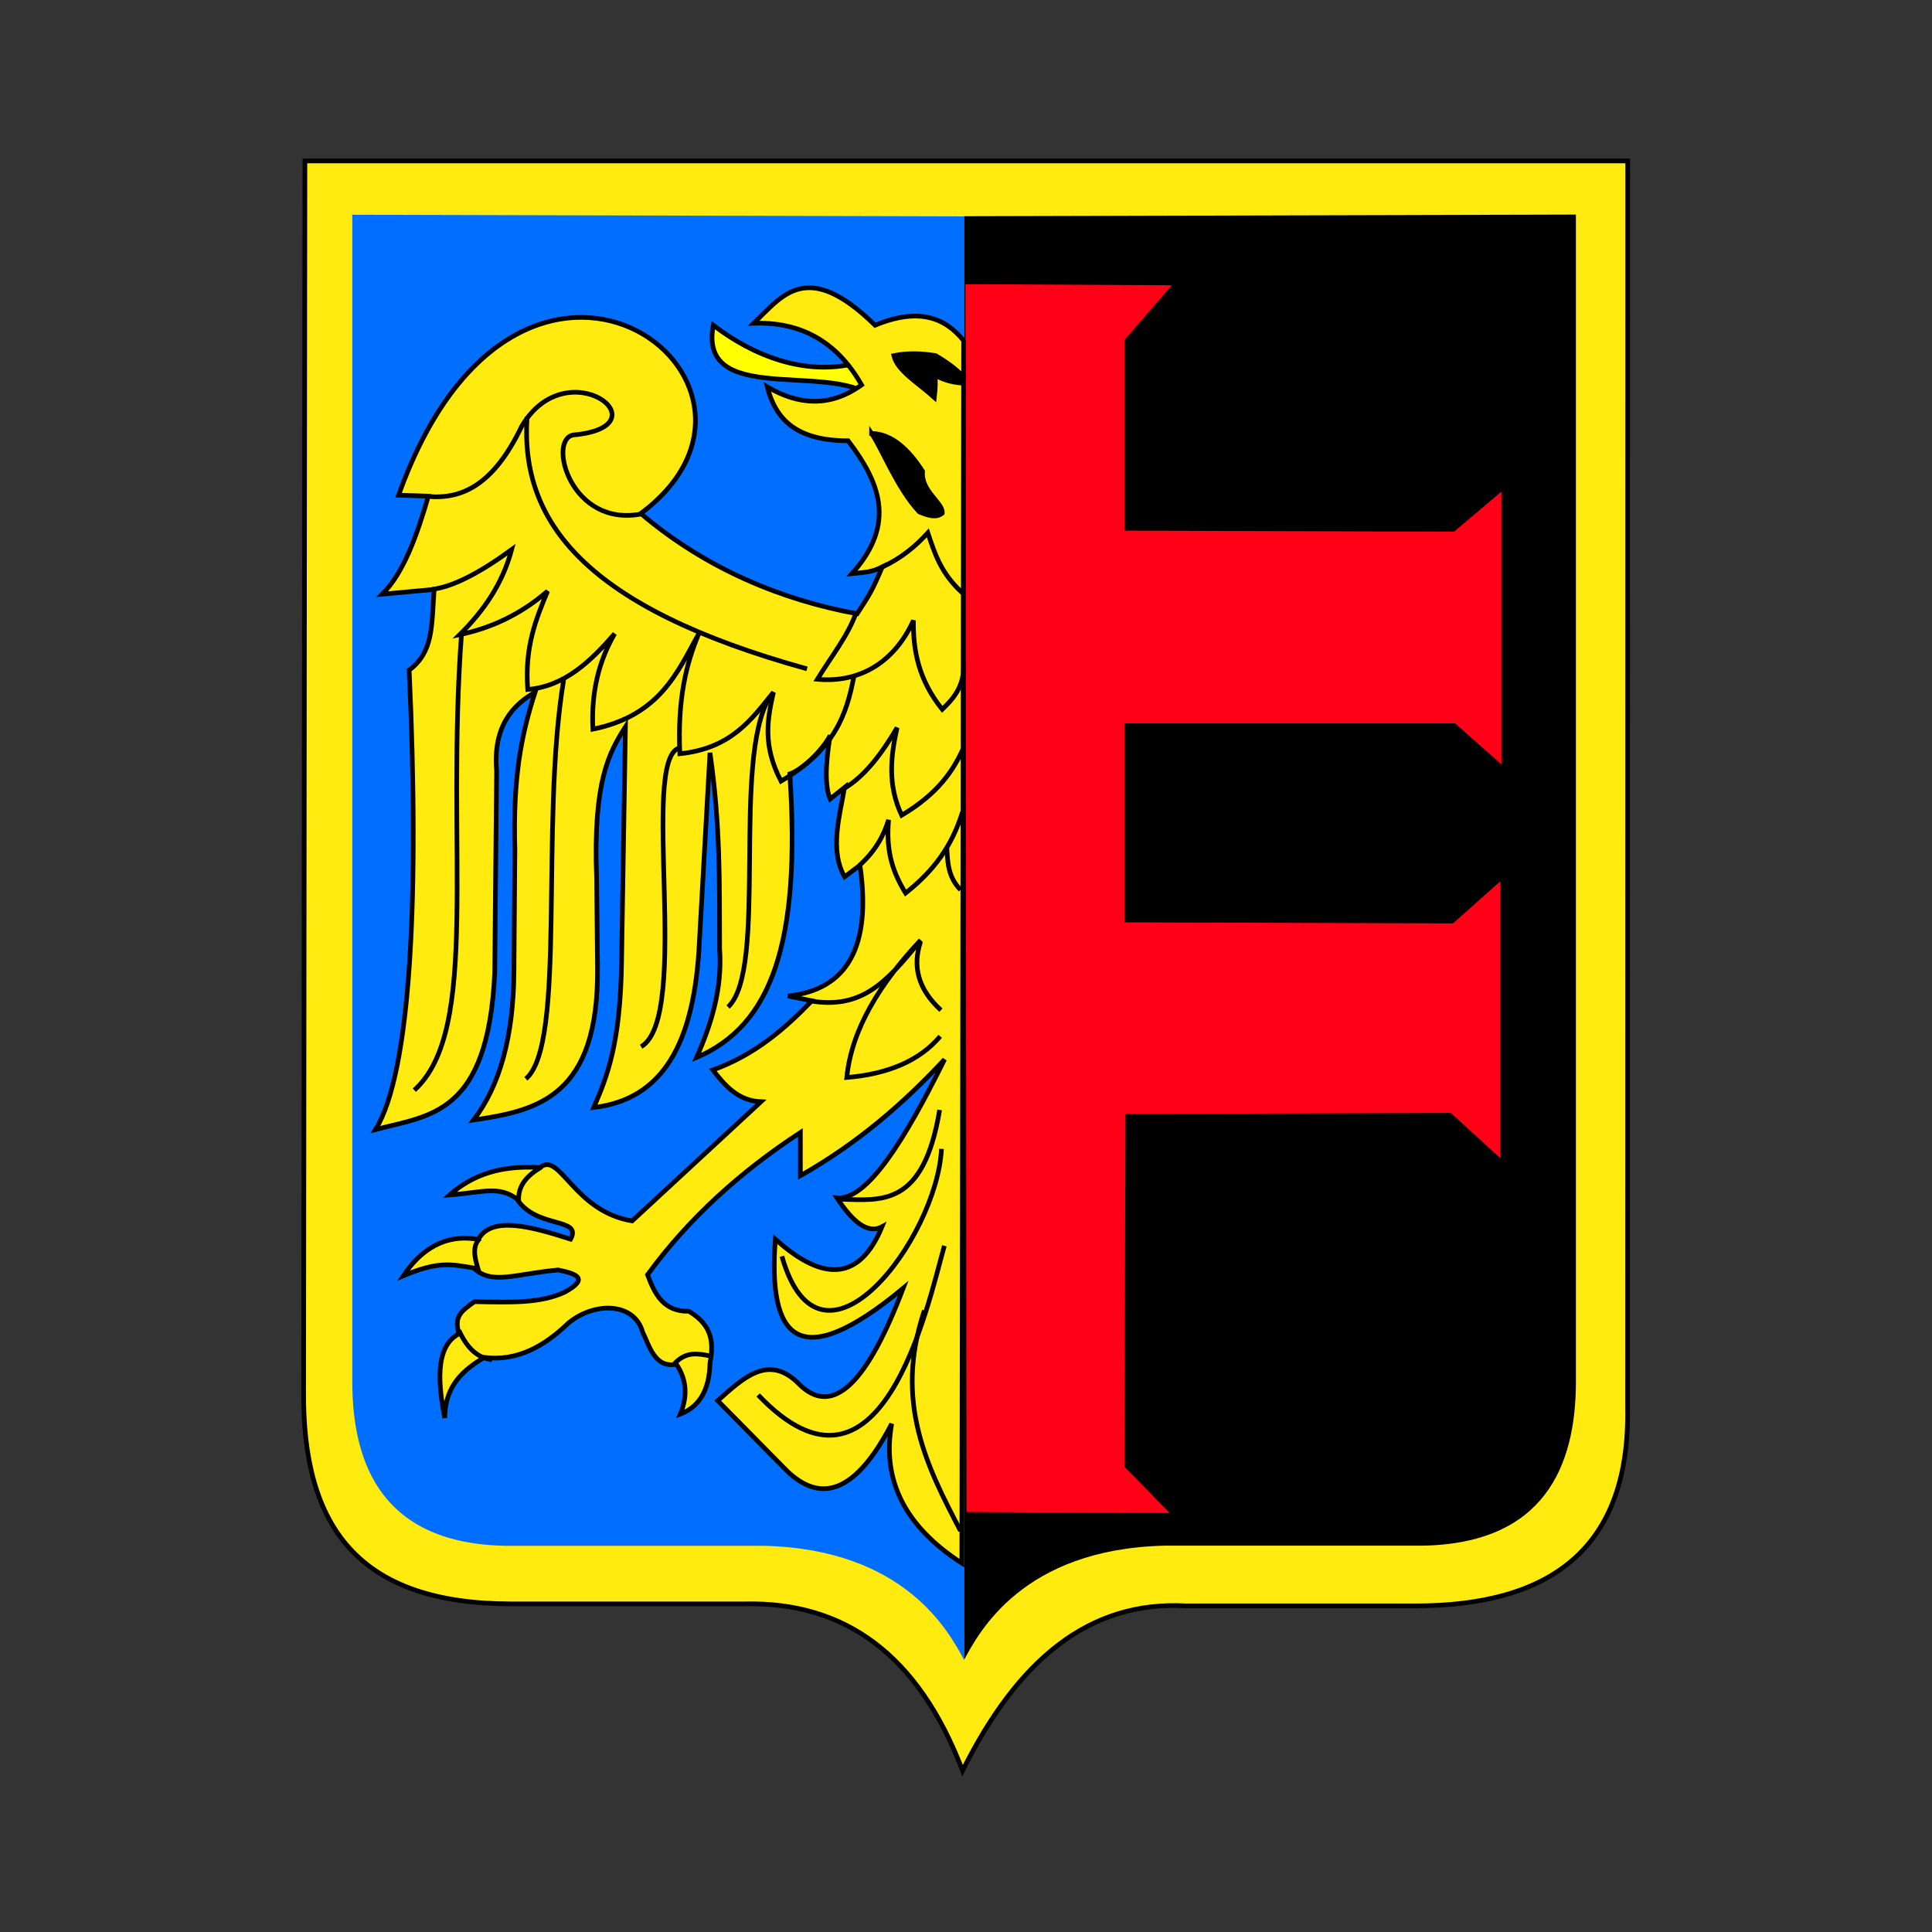 <svg:svg xmlns:dc="http://purl.org/dc/elements/1.1/" xmlns:ns1="http://inkscape.sourceforge.net/DTD/sodipodi-0.dtd" xmlns:ns2="http://www.inkscape.org/namespaces/inkscape" xmlns:ns4="http://web.resource.org/cc/" xmlns:rdf="http://www.w3.org/1999/02/22-rdf-syntax-ns#" xmlns:svg="http://www.w3.org/2000/svg" height="1079.911" id="svg2" version="1.0" viewBox="-167.545 -87.886 1079.911 1079.911" width="1079.911" ns1:docbase="H:\svg\cliparty\insygnia" ns1:docname="pl_chorzow_coa.svg" ns1:version="0.32" ns2:version="0.43+devel">
  <svg:rect x="-167.545" y="-87.886" width="1079.911" height="1079.911" fill="#333333" stroke="none"/>
  <ns1:namedview bordercolor="#666666" borderopacity="1.0" height="905px" id="base" pagecolor="#ffffff" width="744px" ns2:current-layer="g6753" ns2:cx="372.04724" ns2:cy="526.18109" ns2:document-units="px" ns2:pageopacity="0.0" ns2:pageshadow="2" ns2:window-height="749" ns2:window-width="1024" ns2:window-x="-4" ns2:window-y="-4" ns2:zoom="0.55304154" />
  <svg:g id="layer1" ns2:groupmode="layer" ns2:label="Warstwa 1">
    <svg:g id="g6753" transform="matrix(2.603 0 0 2.603 -628.68 -200.62)">
      <svg:path d="m242.63 77.867h284.05l-0.03 267.49c0.63 30.18-16.22 42.87-45.85 42.79h-48.91c-21.01-1.17-36.24 11.71-48.04 35.38-9.56-25.16-25.52-36.27-46.72-35.81h-50.22c-32.57-0.01-44.86-16.31-44.55-45.86l0.27-263.99z" id="path5005" style="fill-rule:evenodd;stroke:#000000;stroke-width:1px;fill:#ffeb0f" ns1:nodetypes="cccccccccc" />
      <svg:path d="m252.81 89.424l131.37 0.355v309.97c-3.2-5.91-12.58-23.75-42.96-24.5h-55.39c-26.38-0.41-32.91-17.29-33.02-34.79v-251.04z" id="path5001" style="fill-rule:evenodd;fill:#006fff" ns1:nodetypes="ccccccc" />
      <svg:path d="m515.56 89.388l-131.37 0.355v309.98c3.2-5.92 12.58-23.75 42.96-24.5h55.39c26.38-0.42 32.91-17.29 33.02-34.8v-251.03z" id="path5003" style="fill-rule:evenodd;fill:#000000" ns1:nodetypes="ccccccc" />
      <svg:g id="g4971" transform="translate(42.086 -5.024)">
        <svg:path d="m342.38 109.36l44.32 0.23-10.17 11.76v40.93l70.77 0.22 10.18-8.59v58.56l-9.95-8.81h-71v42.73l70.55 0.23 10.17-9.05v59.47l-10.63-9.72-69.87 0.23-0.22 75.75 9.72 9.94-43.64-0.22-0.23-263.66z" id="path1377" style="fill-rule:evenodd;fill:#ff0016" />
        <svg:g id="g4943">
          <svg:path d="m318.43 126.44c-10.48 2.48-21.37-1.52-30.19-8.27-3.29 17.32 24.47 8.03 34.1 15.3" id="path2254" style="fill-rule:evenodd;stroke:#000000;stroke-width:1px;fill:#ffff00" ns1:nodetypes="ccc" />
          <svg:path d="m342 121.48c-3.97-4.9-9.56-7.2-19.02-3.31-14.65-14.31-19.92-6.34-26.06-0.42 9.84-0.35 17.73 3.67 23.16 13.24-6.75 4.85-13.51 4.37-20.26 0.41 1.72 6.57 5.79 11.58 17.37 11.58 6.6 8.67 10.58 17.69 0.82 28.54 3.05-0.34 4.14-0.27 6.52-1.46-2.26 5.3-2.62 5.76-5.4 10.07-15.78-2.87-32.3-9.48-46.46-21.54 37.94-28.24-26.07-76.607-52.01-3.92l6.39 0.21c-2.47 8.45-5.25 16.4-9.9 21.05l11.14-1.03c-0.56 8.1-0.17 13.42-5.36 17.34 2.21 47.93 0.43 86.34-7.23 98.66 11.51-3.08 24.17-2.97 25.6-33.64l0.41-43.35c-0.84-9.77 3.62-14.27 8.26-16.93-2.94 9.09-4.78 18.16-4.34 33.86l-0.2 26.21c-0.11 13.94-3.06 24.46-8.67 31.79 13.72-2 26.92-4.95 26.62-32.82l-0.2-19.2c-0.76-20.68 2.63-26.82 6.19-32.4l-0.83 50.36c-0.23 17.5-3.05 24.67-5.98 31.38 14.79-1.76 21.67-13.6 22.7-35.71l2.27-40.46c2.23 15.69 2.03 27.45 2.07 42.11 0.59 8.41-1.71 16-4.96 23.32 16-6.84 22.46-24.4 20.03-60.89 2.8-0.99 6.96-5.07 8.67-8.26-1.14 6.74-1.05 11.25 0 13.63l3.09-2.48c-0.97 5.78-3.31 13.42 0 19.2l3.3-2.48c2.5 17.28-2.56 26.75-15.48 28.07l5.16 1.03c-5.82 6.01-12.17 11.58-21.26 14.86 2.66 3.45 5.5 6.62 10.32 6.82l-27.66 25.59c-12.62-2.08-15.49-15.04-19.78-11.46-8.38-0.5-14.34 1.46-19.43 5.89 7.07-0.54 10.49-2.05 14.44 0.82 4.12 6.51 14.14 3.89 11.56 8.67-8.61-2.77-17.06-5.04-19.83 0.07-7.19-1.33-12.46 2.31-16.08 7.78 7.57-3.17 10.23-2.47 15.1-1.66 3.84 3.68 8.7 1.31 18.13 0.42 3.84 0.79 6.82 1.79 1.45 4.75-5.22 2.44-11.45 2.22-19.41 2.06-2.95 2.12-4.43 3.17-3.33 6.9-5.53 2.86-4.23 11.8-3.07 18.08 0.09-7.07 4.04-10.28 8.47-13.01 6.97 0.9 12.83-2.28 18.16-7.43 5.7-4.62 14.18-4.37 15.9 2.07 1.31 2.46 2.47 7.81 7.22 6.81 2.22 3.3 2.46 6.88 0.83 10.73 3.98-1.52 6.26-5.01 6.39-10.94 0.78-4.13 0.67-8.1-4.54-11.15-5.35 0.12-7.32-3.62-8.87-7.84 8.91-12.21 20.05-22.19 32.82-30.55v9.29c12.49-7.08 22.3-15.7 30.96-24.98-8.63 17.5-16.68 30.3-23.12 29.73 3.23 4.87 6.47 7.9 9.7 6.19-4.81 11.63-12.6 11.96-22.91 2.68-1.64 21.42 4.94 29.2 27.45 10.53-7.5 19.78-15 28.16-22.5 20.44-6.5-6.42-11.9-1.1-17.33 3.71l14.86 15.07c7.24 6.96 14.7 4.92 22.5-10.11-2.2 12.19 2.95 22.13 15.06 29.93l0.39-262.52z" id="path2252" style="fill-rule:evenodd;stroke:#000000;stroke-width:1px;fill:#ffeb0f" ns1:nodetypes="ccccccccccccccccccccccccccccccccccccccccccccccccccccccccccccccccccccccccccc" />
          <svg:path d="m227.01 154.94c7.21 0.63 14.02-2.4 20.09-15.07 9.83-16.63 31.19 0.08 11.05 1.87-5.55 1.02-0.54 20.02 14.78 16.93" id="path3131" style="stroke:#000000;stroke-width:1px;fill:none" ns1:nodetypes="cccc" />
          <svg:path d="m308.37 191.96c-47.62-13.18-61.65-31.54-60.12-54.1" id="path3133" style="stroke:#000000;stroke-width:1px;fill:none" ns1:nodetypes="cc" />
          <svg:path d="m227.89 174.88c4.54-0.54 10.36-3.66 17.05-8.53-1.93 7.28-5.99 13.15-11.16 18.27 6.54-1.39 12.88-4.17 18.87-9.34-2.48 5.97-4.95 11.96-4.26 21.11 7.89-0.67 13.45-5.97 18.67-11.98-3.37 5.8-5.08 12.54-4.67 20.5 14.46-2.92 18.23-12.42 22.73-20.5-2.68 6.39-4.6 14.02-4.06 25.78 11.04-1.15 15.35-7.33 20.09-13.19-1.25 5.63-2.41 11.31 1.63 19.07 11.65-6.76 14.09-14.49 15.62-22.32" id="path4008" style="stroke:#000000;stroke-width:1px;fill:none" ns1:nodetypes="cccccccccccc" />
          <svg:path d="m234.19 184.21c-3.48 46.51 4.13 85.31-10.15 98.22" id="path4010" style="stroke:#000000;stroke-width:1px;fill:none" ns1:nodetypes="cc" />
          <svg:path d="m256.1 194.36c-5.14 30.98 0.68 78.19-8.11 85.64" id="path4012" style="stroke:#000000;stroke-width:1px;fill:none" ns1:nodetypes="cc" />
          <svg:path d="m280.86 208.97c-8.39 2.7 2.71 57.77-8.12 64.13" id="path4014" style="stroke:#000000;stroke-width:1px;fill:none" ns1:nodetypes="cc" />
          <svg:path d="m291.41 264.57c8.66-7.98 0.68-52.9 8.93-66.56" id="path4016" style="stroke:#000000;stroke-width:1px;fill:none" ns1:nodetypes="cc" />
          <svg:path d="m251.35 298.92c-2.99 1.77-5.15 3.95-4.89 7.34" id="path4018" style="stroke:#000000;stroke-width:1px;fill:none" ns1:nodetypes="cc" />
          <svg:path d="m238.15 314.22c-1.68 1.62-1.3 3.9-0.26 7.14" id="path4020" style="stroke:#000000;stroke-width:1px;fill:none" ns1:nodetypes="cc" />
          <svg:path d="m233.6 334.01c1.51 3.19 3.47 5.83 7.14 6.32" id="path4022" style="stroke:#000000;stroke-width:1px;fill:none" ns1:nodetypes="cc" />
          <svg:path d="m279.91 341.15c2.59-2.76 5.17-2.12 7.76-1.63" id="path4897" style="stroke:#000000;stroke-width:1px;fill:none" ns1:nodetypes="cc" />
          <svg:path d="m315.62 305.86c8.72 0.2 17.77 1.72 21.22-19.18" id="path4899" style="stroke:#000000;stroke-width:1px;fill:none" ns1:nodetypes="cc" />
          <svg:path d="m337.24 295.04c-0.97 19.28-25.94 52.39-34.27 23.06" id="path4901" style="stroke:#000000;stroke-width:1px;fill:none" ns1:nodetypes="cc" />
          <svg:path d="m337.86 315.85c-3.67 13.13-13.59 59.78-39.99 32.03" id="path4903" style="stroke:#000000;stroke-width:1px;fill:none" ns1:nodetypes="cc" />
          <svg:path d="m333.57 329.73c-6.6 19.66 0.55 33.51 7.75 47.33" id="path4905" style="stroke:#000000;stroke-width:1px;fill:none" ns1:nodetypes="cc" />
          <svg:path d="m309.17 263.28c10.72 1.75 16.01-3.6 23.59-13.06-8.72 9.29-14.82 19.08-15.86 29.49 8.9-0.74 15.66-3.62 20.07-8.85" id="path4907" style="stroke:#000000;stroke-width:1px;fill:none" ns1:nodetypes="cccc" />
          <svg:path d="m332.76 250.5c-1.78 5.28-0.6 10.22 4.36 14.75" id="path4909" style="stroke:#000000;stroke-width:1px;fill:none" ns1:nodetypes="cc" />
          <svg:path d="m319.56 234.22c3.64-3.28 5.29-6.56 6.32-9.83-0.5 5.98 0.42 10.49 3.65 15.72 6.01-4.76 9.95-10.03 12.22-17.41" id="path4911" style="stroke:#000000;stroke-width:1px;fill:none" ns1:nodetypes="cccc" />
          <svg:path d="m338.38 230.28c0.18 3.16 0.22 6.34 2.95 9.13" id="path4913" style="stroke:#000000;stroke-width:1px;fill:none" ns1:nodetypes="cc" />
          <svg:path d="m316.33 217.65c4.44-2.64 8.06-7.44 11.38-13.06-1.38 6.13-2.08 12.32 0.98 18.81 7.79-4.64 11.12-9.58 13.34-14.6" id="path4915" style="stroke:#000000;stroke-width:1px;fill:none" ns1:nodetypes="cccc" />
          <svg:path d="m318.86 180.02c-1.66 4.73-5.13 9.07-8.28 14.18 9.24 0.84 16.63-3.78 20.64-12.64-0.11 6.37 1.07 12.73 6.18 19.1 2.34-2.24 4.5-4.67 4.63-9.13" id="path4917" style="stroke:#000000;stroke-width:1px;fill:none" ns1:nodetypes="ccccc" />
          <svg:path d="m324.34 170.19c4.41-2.05 7.42-4.65 9.97-7.44 1.44 4.3 2.72 8.61 7.44 12.92" id="path4919" style="stroke:#000000;stroke-width:1px;fill:none" ns1:nodetypes="ccc" />
          <svg:path d="m322.23 141.41c4.41 0.07 8.04 3.58 10.95 8.14-0.42 4.26 4.53 6.83 4.22 8.99-1.24 1.03-2.94 0.55-4.92-0.28-4.69-4.98-7.87-13.31-10.25-16.85z" id="path4921" style="fill-rule:evenodd;stroke:#000000;stroke-width:1px;fill:#000000" ns1:nodetypes="ccccc" />
          <svg:path d="m341.75 130.6c-2.41-0.11-4.94-1-5.9-1.83 0.09 1.22 0.14 2.58-0.14 4.92-3.63-3.28-7.92-5.71-8.7-8.99 2.99-0.62 5.99-0.5 8.98 0 2.34 1.38 4.45 2.88 6.04 4.63-0.09 0.42-0.19 0.84-0.28 1.27z" id="path4923" style="fill-rule:evenodd;stroke:#000000;stroke-width:1px;fill:#000000" ns1:nodetypes="ccccccc" />
        </svg:g>
      </svg:g>
    </svg:g>
  </svg:g>
</svg:svg>